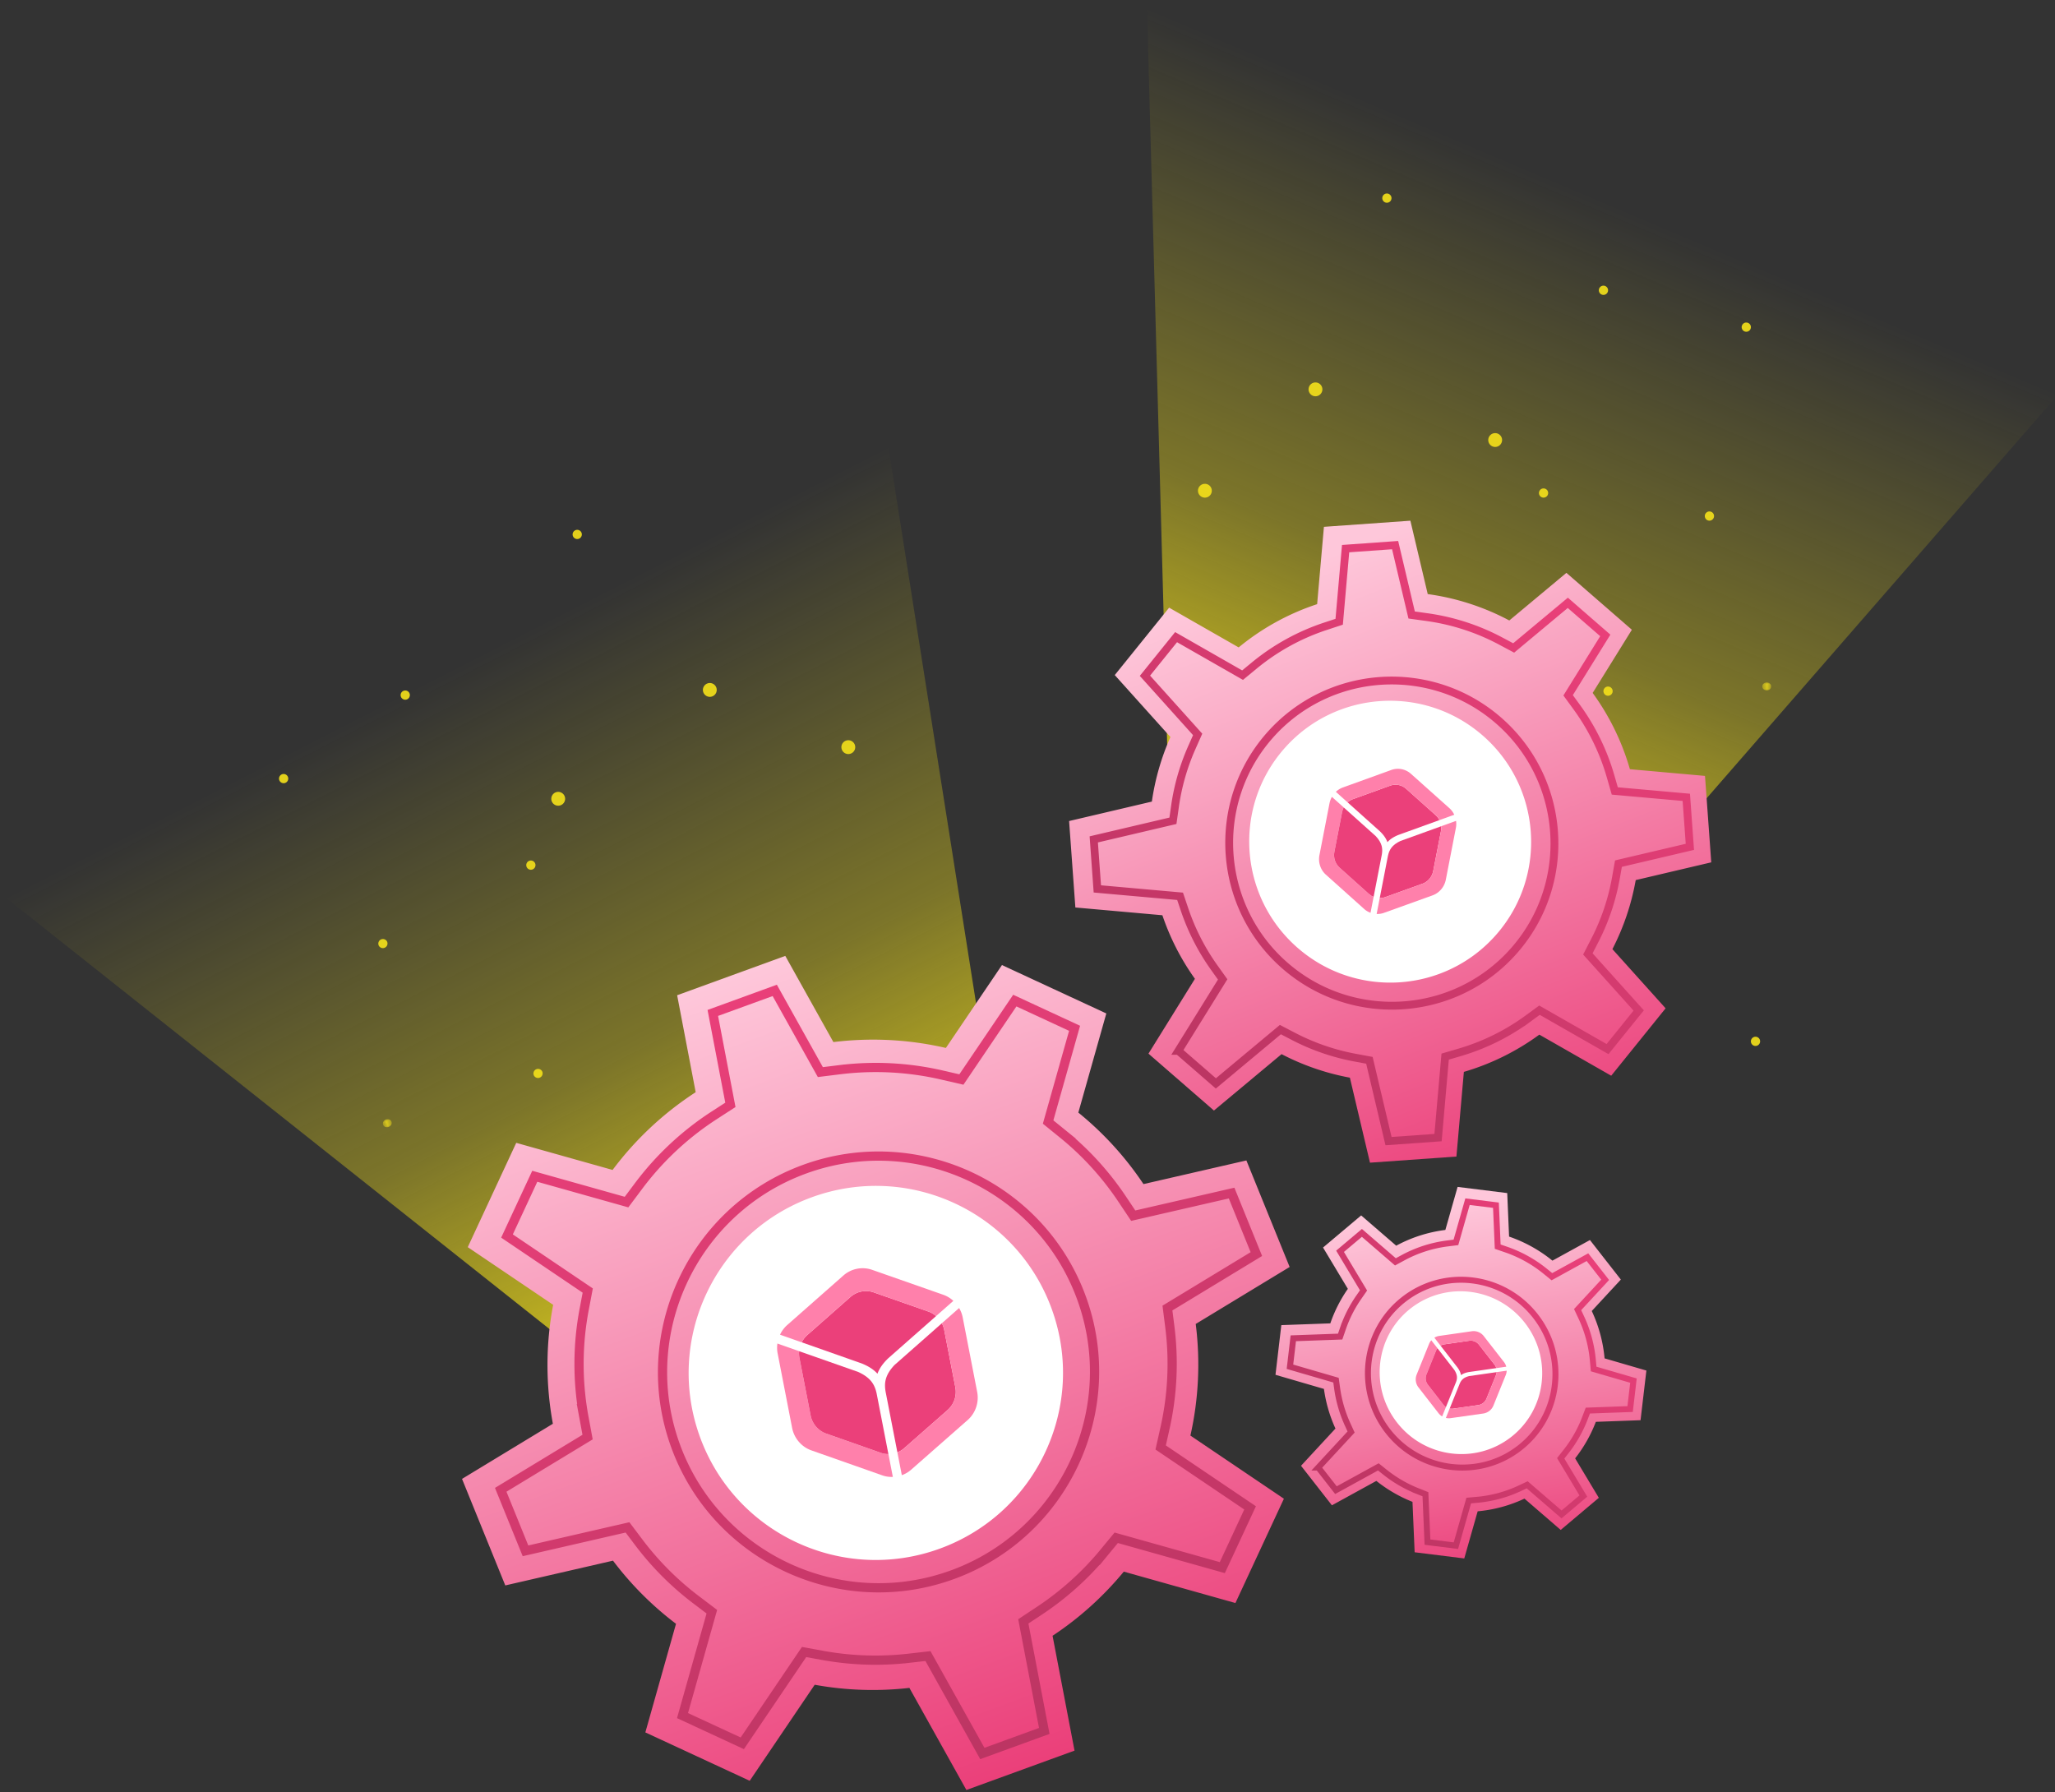 <svg xmlns="http://www.w3.org/2000/svg" xmlns:xlink="http://www.w3.org/1999/xlink" width="446" height="389" viewBox="0 0 446 389">
    <rect x="0" y="0" width="446" height="389" fill="#333333" stroke="none"/>
    <defs>
        <path id="a" d="M.469.113h1.937v1.722H.469z"/>
        <path id="c" d="M.469.113h1.937v1.722H.469z"/>
        <linearGradient id="e" x1="45.447%" x2="50%" y1="100%" y2="24.626%">
            <stop offset="0%" stop-color="#F4E11A"/>
            <stop offset="48.53%" stop-color="#F4E11A" stop-opacity=".377"/>
            <stop offset="100%" stop-color="#F4E11A" stop-opacity="0"/>
        </linearGradient>
        <linearGradient id="f" x1="50%" x2="50%" y1="0%" y2="100%">
            <stop offset="0%" stop-color="#FEC7DA"/>
            <stop offset="100%" stop-color="#EB407A"/>
        </linearGradient>
        <linearGradient id="g" x1="46.147%" x2="54.044%" y1="-4.447%" y2="100%">
            <stop offset="0%" stop-color="#EB407A"/>
            <stop offset="100%" stop-color="#BC3563"/>
        </linearGradient>
        <linearGradient id="h" x1="10.752%" y1="27.915%" y2="74.005%">
            <stop offset="0%" stop-color="#FEC7DA"/>
            <stop offset="100%" stop-color="#EB407A"/>
        </linearGradient>
    </defs>
    <g fill="none" fill-rule="evenodd">
        <g opacity=".9">
            <path fill="#F5E11A" d="M263 106.5a1.5 1.5 0 1 1-3 0 1.5 1.5 0 0 1 3 0M287 84.5a1.5 1.5 0 1 1-3 .001 1.5 1.5 0 0 1 3-.001M326 95.5a1.5 1.5 0 1 1-3.001-.001A1.5 1.5 0 0 1 326 95.5M350 150a1.001 1.001 0 1 1-2.002-.002A1.001 1.001 0 0 1 350 150M336 107a1 1 0 1 1-2.001-.001A1 1 0 0 1 336 107M349 63a1 1 0 1 1-2.002-.001 1 1 0 0 1 2.002 0M380 71a1 1 0 1 1-2.001-.001A1 1 0 0 1 380 71M302 43a1 1 0 1 1-2 0 1 1 0 0 1 2 0M259 177a1 1 0 1 1-2 0 1 1 0 0 1 2 0M382 226a1 1 0 1 1-2.001-.001A1 1 0 0 1 382 226"/>
            <g transform="translate(382 148)">
                <mask id="b" fill="#fff">
                    <use xlink:href="#a"/>
                </mask>
                <path fill="#F5E11A" d="M2.407.974c0 .476-.435.861-.97.861-.535 0-.968-.385-.968-.861s.433-.861.968-.861c.535 0 .97.385.97.861" mask="url(#b)"/>
            </g>
            <path fill="#F5E11A" d="M372 112a1.001 1.001 0 1 1-2.002-.002A1.001 1.001 0 0 1 372 112"/>
        </g>
        <g opacity=".9">
            <path fill="#F5E11A" d="M182.703 162.663a1.5 1.5 0 1 0 2.819-1.027 1.5 1.5 0 0 0-2.82 1.027M152.626 150.197a1.5 1.5 0 1 0 2.818-1.024 1.5 1.5 0 0 0-2.818 1.024M119.74 173.873a1.5 1.5 0 1 0 2.82-1.027 1.5 1.5 0 0 0-2.82 1.027M115.827 233.294a1.001 1.001 0 1 0 1.881-.686 1.001 1.001 0 0 0-1.88.686M114.276 188.1a1 1 0 1 0 1.88-.686 1 1 0 0 0-1.88.686M87.011 151.199a1 1 0 1 0 1.88-.685 1 1 0 0 0-1.88.685M60.617 169.32a1 1 0 1 0 1.88-.686 1 1 0 0 0-1.88.686M124.337 116.33a1 1 0 1 0 1.88-.685 1 1 0 0 0-1.88.686M210.574 227.543a1 1 0 1 0 1.88-.686 1 1 0 0 0-1.88.686M111.75 315.656a1 1 0 1 0 1.88-.685 1 1 0 0 0-1.88.685"/>
            <g transform="scale(-1 1) rotate(20 -729.782 -120.057)">
                <mask id="d" fill="#fff">
                    <use xlink:href="#c"/>
                </mask>
                <path fill="#F5E11A" d="M2.407.974c0 .476-.435.861-.97.861-.535 0-.968-.385-.968-.861s.433-.861.968-.861c.535 0 .97.385.97.861" mask="url(#d)"/>
            </g>
            <path fill="#F5E11A" d="M82.157 205.11a1.001 1.001 0 1 0 1.881-.686 1.001 1.001 0 0 0-1.88.686"/>
        </g>
        <path fill="url(#e)" d="M41.38 134h259.995l-90.417 235h-76.667z" transform="rotate(-30 47.246 304.24)"/>
        <path fill="url(#e)" d="M242.348 37.376h259.994l-90.416 235h-76.667z" transform="rotate(20 506.805 5.443)"/>
        <path fill="#FFF" d="M236.993 281.859c9.221 25.335-3.862 53.355-29.22 62.585-25.36 9.23-53.392-3.825-62.613-29.16-9.221-25.335 3.86-53.355 29.22-62.585 25.359-9.23 53.392 3.826 62.613 29.16z"/>
        <path fill="url(#f)" d="M92.259 132.355c-22.434 0-40.62-18.169-40.62-40.58 0-22.413 18.186-40.581 40.62-40.581 22.433 0 40.62 18.168 40.62 40.58s-18.187 40.58-40.62 40.58m68.873-26.821l23.386-4.652-.915-24.936-22.742-2.815a70.062 70.062 0 0 0-7.978-19.42l13.064-18.139-17.692-17.612-17.588 12.737a70.252 70.252 0 0 0-22.505-9.546L104.747 0H79.771l-3.415 21.15a70.25 70.25 0 0 0-22.717 9.686L36.002 18.157l-17.63 17.675 13.133 18.099a70.038 70.038 0 0 0-8.884 24.237l-22.62 4.5.914 24.936 23.805 2.946a70.183 70.183 0 0 0 8.165 17.553L18.57 147.977l17.692 17.613 20.383-14.761a70.198 70.198 0 0 0 19.08 7.67l4.045 25.05h24.976l4.044-25.05a70.192 70.192 0 0 0 19.292-7.796l20.433 14.688 17.63-17.675-14.38-19.817a70.086 70.086 0 0 0 9.366-22.366" transform="rotate(-20 725.849 -82.527)"/>
        <path stroke="url(#g)" stroke-width="2" d="M92.885 44.935c-25.852 0-46.884 21.012-46.884 46.84 0 25.826 21.032 46.838 46.884 46.838 25.853 0 46.884-21.012 46.884-46.838 0-25.828-21.031-46.84-46.884-46.84zM85.733 177.29l-3.86-23.903-4.058-.973a63.932 63.932 0 0 1-17.378-6.987l-3.53-2.064-19.375 14.031-10.134-10.088 13.693-19.011-2.316-3.586a63.92 63.92 0 0 1-7.438-15.988l-1.188-3.882-22.543-2.791-.524-14.283 21.63-4.302.714-4.262a63.607 63.607 0 0 1 8.091-22.074l2.103-3.538-12.418-17.115L37.3 26.351l16.797 12.074 3.6-2.353a63.823 63.823 0 0 1 20.69-8.823l4.109-.944 3.237-20.047h14.305l3.237 20.047 4.108.944a63.836 63.836 0 0 1 20.499 8.696l3.607 2.34 16.75-12.13 10.134 10.087-12.355 17.153 2.117 3.53a63.766 63.766 0 0 1 7.266 17.687l1.026 4.197 21.738 2.692.523 14.283-22.142 4.404-.897 3.964a63.697 63.697 0 0 1-8.531 20.371l-2.304 3.595 13.755 18.956-10.098 10.124-19.422-13.96-3.522 2.075a63.916 63.916 0 0 1-17.57 7.101l-4.06.973-3.859 23.903H85.733z" transform="rotate(-20 725.849 -82.527)"/>
        <g>
            <path fill="#EB407A" d="M192.21 302.071l2.55 13.123a4.942 4.942 0 0 0 1.446-.87l9.464-8.32c1.385-1.216 2.023-3.11 1.667-4.941l-2.42-12.454a5.126 5.126 0 0 0-.51-1.42l-10.282 9.065c-2.053 2.18-2.252 3.904-1.916 5.817"/>
            <path fill="#FF80AB" d="M208.16 283.88l-3.752 3.308c.234.442.41.917.508 1.42l2.421 12.455c.356 1.83-.283 3.725-1.667 4.942l-9.464 8.319c-.433.38-.926.663-1.445.87l.963 4.957a6.145 6.145 0 0 0 2-1.164l12.291-10.804c1.711-1.505 2.501-3.847 2.061-6.112l-3.143-16.172a6.382 6.382 0 0 0-.774-2.018"/>
            <path fill="#EB407A" d="M190.434 298.136c.428-1.17 1.193-2.258 2.377-3.387l10.349-9.125a5.058 5.058 0 0 0-1.64-.973l-11.892-4.167a5.086 5.086 0 0 0-5.038.982l-9.421 8.306c-.496.437-.88.97-1.17 1.548l12.955 4.562c1.528.607 2.646 1.329 3.48 2.254"/>
            <path fill="#FF80AB" d="M175.169 289.771l9.42-8.305a5.085 5.085 0 0 1 5.04-.983l11.89 4.168c.614.215 1.162.556 1.641.972l3.746-3.302a6.26 6.26 0 0 0-2.174-1.317l-15.443-5.413a6.29 6.29 0 0 0-6.23 1.215l-12.236 10.787a6.353 6.353 0 0 0-1.531 2.07l4.707 1.657c.29-.579.673-1.11 1.17-1.549M191.167 315.3l-11.847-4.173c-1.735-.61-3.034-2.126-3.39-3.955l-2.422-12.462a5.171 5.171 0 0 1-.066-1.468l-4.72-1.661c-.1.713-.089 1.424.046 2.118l3.146 16.186c.44 2.263 2.047 4.137 4.193 4.891l15.385 5.418c.729.257 1.495.363 2.285.333l-.964-4.96a4.932 4.932 0 0 1-1.646-.267"/>
            <path fill="#EB407A" d="M186.287 297.764l-12.845-4.521a5.17 5.17 0 0 0 .065 1.466l2.423 12.463c.356 1.83 1.655 3.346 3.39 3.956l11.847 4.172a4.937 4.937 0 0 0 1.645.267l-2.55-13.121c-.404-1.897-1.234-3.421-3.975-4.682"/>
        </g>
        <g>
            <path fill="#FFF" d="M329.1 207.045c-13.323 15.327-36.566 16.934-51.914 3.592-15.35-13.343-16.991-36.583-3.668-51.91 13.323-15.326 36.566-16.935 51.915-3.592 15.349 13.342 16.99 36.583 3.668 51.91z"/>
            <path fill="url(#h)" d="M69.527 99.695c-16.907 0-30.612-13.685-30.612-30.566 0-16.882 13.705-30.568 30.612-30.568 16.906 0 30.61 13.686 30.61 30.568 0 16.881-13.704 30.566-30.61 30.566m51.903-20.203l17.624-3.504-.69-18.783-17.138-2.12a52.76 52.76 0 0 0-6.013-14.628l9.845-13.663-13.333-13.267-13.254 9.595a52.955 52.955 0 0 0-16.96-7.19L78.938 0H60.115L57.542 15.93a52.954 52.954 0 0 0-17.12 7.296l-13.29-9.55L13.844 26.99l9.897 13.633a52.74 52.74 0 0 0-6.695 18.256L0 62.27l.69 18.783 17.939 2.219a52.853 52.853 0 0 0 6.153 13.221l-10.787 14.97 13.333 13.267 15.36-11.119a52.916 52.916 0 0 0 14.38 5.779l3.047 18.868h18.823l3.047-18.868a52.911 52.911 0 0 0 14.54-5.873l15.397 11.063 13.286-13.313-10.836-14.927a52.778 52.778 0 0 0 7.058-16.847" transform="rotate(41 33.78 436.404)"/>
            <path stroke="url(#g)" stroke-width="1.7" d="M69.999 33.847c-19.483 0-35.333 15.827-35.333 35.281S50.516 104.41 70 104.41c19.482 0 35.332-15.827 35.332-35.28 0-19.455-15.85-35.282-35.332-35.282zm-5.39 99.695l-2.91-18.004-3.057-.733a48.193 48.193 0 0 1-13.096-5.263l-2.66-1.555-14.601 10.57-7.638-7.6 10.32-14.32-1.746-2.7a48.137 48.137 0 0 1-5.605-12.044l-.896-2.924-16.988-2.102-.395-10.758 16.3-3.241.539-3.21a47.897 47.897 0 0 1 6.097-16.628l1.585-2.665L20.5 27.474l7.61-7.626 12.659 9.095 2.712-1.772a48.11 48.11 0 0 1 15.593-6.646l3.096-.711 2.44-15.1h10.78l2.44 15.1 3.096.711a48.12 48.12 0 0 1 15.447 6.55l2.719 1.763 12.622-9.138 7.637 7.6-9.31 12.92 1.595 2.659a48.019 48.019 0 0 1 5.476 13.322l.773 3.162 16.382 2.027.394 10.758-16.686 3.318-.677 2.986a47.967 47.967 0 0 1-6.429 15.344l-1.735 2.708 10.365 14.278-7.61 7.626-14.636-10.515-2.654 1.563a48.18 48.18 0 0 1-13.242 5.349l-3.058.733-2.909 18.004H64.61z" transform="rotate(41 33.78 436.404)"/>
            <g>
                <path fill="#EB407A" d="M301.22 185.777l-1.774 9.129c.382 0 .767-.055 1.14-.189l8.136-2.926c1.19-.428 2.083-1.485 2.33-2.76l1.685-8.662c.068-.351.078-.703.045-1.049l-8.848 3.196c-1.861.877-2.433 1.939-2.713 3.26"/>
                <path fill="#FF80AB" d="M316.01 178.154l-3.228 1.166c.034.346.023.698-.045 1.048l-1.684 8.664c-.248 1.274-1.141 2.331-2.331 2.76l-8.136 2.925a3.34 3.34 0 0 1-1.14.189l-.67 3.448c.54.02 1.065-.055 1.566-.235l10.567-3.8c1.47-.53 2.576-1.837 2.882-3.413l2.187-11.25c.096-.494.103-.997.032-1.502"/>
                <path fill="#EB407A" d="M301.113 182.778c.573-.645 1.338-1.149 2.379-1.572l8.904-3.218a3.476 3.476 0 0 0-.786-1.051l-6.449-5.76a3.418 3.418 0 0 0-3.441-.668l-8.106 2.929a3.476 3.476 0 0 0-1.14.698l7.019 6.289c.81.786 1.331 1.54 1.62 2.353"/>
                <path fill="#FF80AB" d="M293.614 173.438l8.106-2.929a3.418 3.418 0 0 1 3.442.667l6.448 5.76c.332.298.59.659.786 1.052l3.223-1.164a4.304 4.304 0 0 0-1.035-1.412l-8.374-7.482a4.228 4.228 0 0 0-4.256-.824l-10.527 3.803a4.37 4.37 0 0 0-1.503.94l2.55 2.286a3.484 3.484 0 0 1 1.14-.697M297.145 194.046l-6.418-5.752c-.94-.842-1.372-2.156-1.124-3.428l1.685-8.67a3.66 3.66 0 0 1 .338-.964l-2.558-2.291a4.538 4.538 0 0 0-.518 1.379l-2.189 11.26c-.306 1.574.227 3.198 1.39 4.24l8.336 7.47c.395.353.852.62 1.36.804l.67-3.45a3.33 3.33 0 0 1-.972-.598"/>
                <path fill="#EB407A" d="M298.585 181.467l-6.96-6.235c-.153.301-.27.623-.337.964l-1.685 8.67c-.248 1.272.183 2.586 1.124 3.428l6.418 5.752c.291.26.622.455.972.598l1.775-9.129c.234-1.328.102-2.526-1.307-4.048"/>
            </g>
        </g>
        <g>
            <path fill="#FFF" d="M329.934 314.775c-9.21 7.196-22.549 5.512-29.793-3.76-7.245-9.272-5.65-22.622 3.56-29.818 9.21-7.196 22.549-5.513 29.793 3.76 7.244 9.272 5.65 22.622-3.56 29.818z"/>
            <path fill="url(#h)" d="M40.226 57.379c-9.781 0-17.71-7.877-17.71-17.593 0-9.716 7.929-17.592 17.71-17.592s17.71 7.876 17.71 17.592c0 9.716-7.929 17.593-17.71 17.593m30.03-11.628l10.196-2.017-.399-10.81-9.915-1.22a30.277 30.277 0 0 0-3.479-8.42l5.696-7.863-7.714-7.636-7.668 5.522A30.724 30.724 0 0 0 47.16 9.17L45.67 0h-10.89l-1.489 9.17a30.723 30.723 0 0 0-9.905 4.199l-7.69-5.497-7.686 7.663 5.725 7.846a30.254 30.254 0 0 0-3.873 10.507L0 35.838.4 46.648l10.38 1.278a30.346 30.346 0 0 0 3.56 7.61L8.096 64.15l7.714 7.636 8.887-6.4a30.708 30.708 0 0 0 8.32 3.326l1.763 10.86h10.89l1.763-10.86a30.705 30.705 0 0 0 8.412-3.38l8.909 6.367 7.687-7.662-6.27-8.591a30.29 30.29 0 0 0 4.084-9.696" transform="rotate(52 -85.966 452.653)"/>
            <path stroke="url(#g)" stroke-width="1.3" d="M40.5 19.48c-11.273 0-20.443 9.11-20.443 20.306 0 11.197 9.17 20.306 20.442 20.306s20.442-9.11 20.442-20.306c0-11.197-9.17-20.306-20.442-20.306zM37.38 76.86l-1.682-10.363-1.77-.421a27.968 27.968 0 0 1-7.577-3.03l-1.539-.894-8.447 6.083-4.419-4.374 5.97-8.242-1.01-1.554a27.638 27.638 0 0 1-3.243-6.931l-.518-1.683-9.829-1.21-.228-6.192 9.43-1.865.312-1.848a27.476 27.476 0 0 1 3.528-9.57l.917-1.533-5.415-7.42 4.403-4.388 7.324 5.234 1.57-1.02a27.912 27.912 0 0 1 9.021-3.825l1.791-.41 1.412-8.69h6.237l1.411 8.69 1.792.41a27.919 27.919 0 0 1 8.937 3.77l1.573 1.014 7.303-5.259 4.419 4.374-5.387 7.436.923 1.53a27.556 27.556 0 0 1 3.168 7.668l.447 1.82 9.478 1.166.229 6.192-9.655 1.91-.391 1.718a27.529 27.529 0 0 1-3.72 8.831l-1.004 1.559 5.997 8.218-4.403 4.389-8.468-6.053-1.536.9a27.96 27.96 0 0 1-7.66 3.079l-1.77.421-1.683 10.363h-6.237z" transform="rotate(52 -85.966 452.653)"/>
            <g>
                <path fill="#EB407A" d="M316.8 300.301l-2.177 5.39c.24.048.49.063.74.027l5.463-.775a2.282 2.282 0 0 0 1.789-1.403l2.066-5.114c.084-.207.131-.423.15-.64l-5.943.852c-1.274.305-1.757.886-2.087 1.663"/>
                <path fill="#FF80AB" d="M327 297.476l-2.169.31a2.208 2.208 0 0 1-.15.64l-2.066 5.114a2.283 2.283 0 0 1-1.789 1.403l-5.463.775c-.25.036-.499.021-.74-.027l-.822 2.035c.338.08.677.1 1.014.053l7.095-1.007a2.824 2.824 0 0 0 2.212-1.735l2.683-6.642c.118-.292.18-.6.194-.92"/>
                <path fill="#EB407A" d="M317.081 298.444c.436-.324.976-.538 1.68-.667l5.982-.858a2.214 2.214 0 0 0-.373-.745l-3.392-4.353a2.252 2.252 0 0 0-2.09-.843l-5.445.78a2.212 2.212 0 0 0-.799.286l3.69 4.75c.42.585.66 1.115.747 1.65"/>
                <path fill="#FF80AB" d="M313.443 291.758l5.444-.78a2.251 2.251 0 0 1 2.09.843l3.393 4.353c.175.224.295.479.373.745l2.165-.31a2.739 2.739 0 0 0-.489-.998l-4.404-5.653a2.785 2.785 0 0 0-2.585-1.043l-7.07 1.014a2.78 2.78 0 0 0-1.057.389l1.341 1.726c.244-.142.512-.244.799-.286M313.274 304.873l-3.374-4.344a2.282 2.282 0 0 1-.31-2.25l2.068-5.117c.081-.202.193-.385.324-.55l-1.345-1.731c-.206.236-.37.497-.486.783l-2.685 6.647a2.822 2.822 0 0 0 .383 2.781l4.382 5.641c.208.267.465.489.763.666l.823-2.037a2.179 2.179 0 0 1-.543-.49"/>
                <path fill="#EB407A" d="M315.641 297.32l-3.659-4.708a2.228 2.228 0 0 0-.324.55l-2.068 5.118a2.282 2.282 0 0 0 .31 2.249l3.374 4.344c.153.197.339.358.543.49l2.177-5.39c.302-.787.358-1.54-.353-2.653"/>
            </g>
        </g>
    </g>
</svg>
